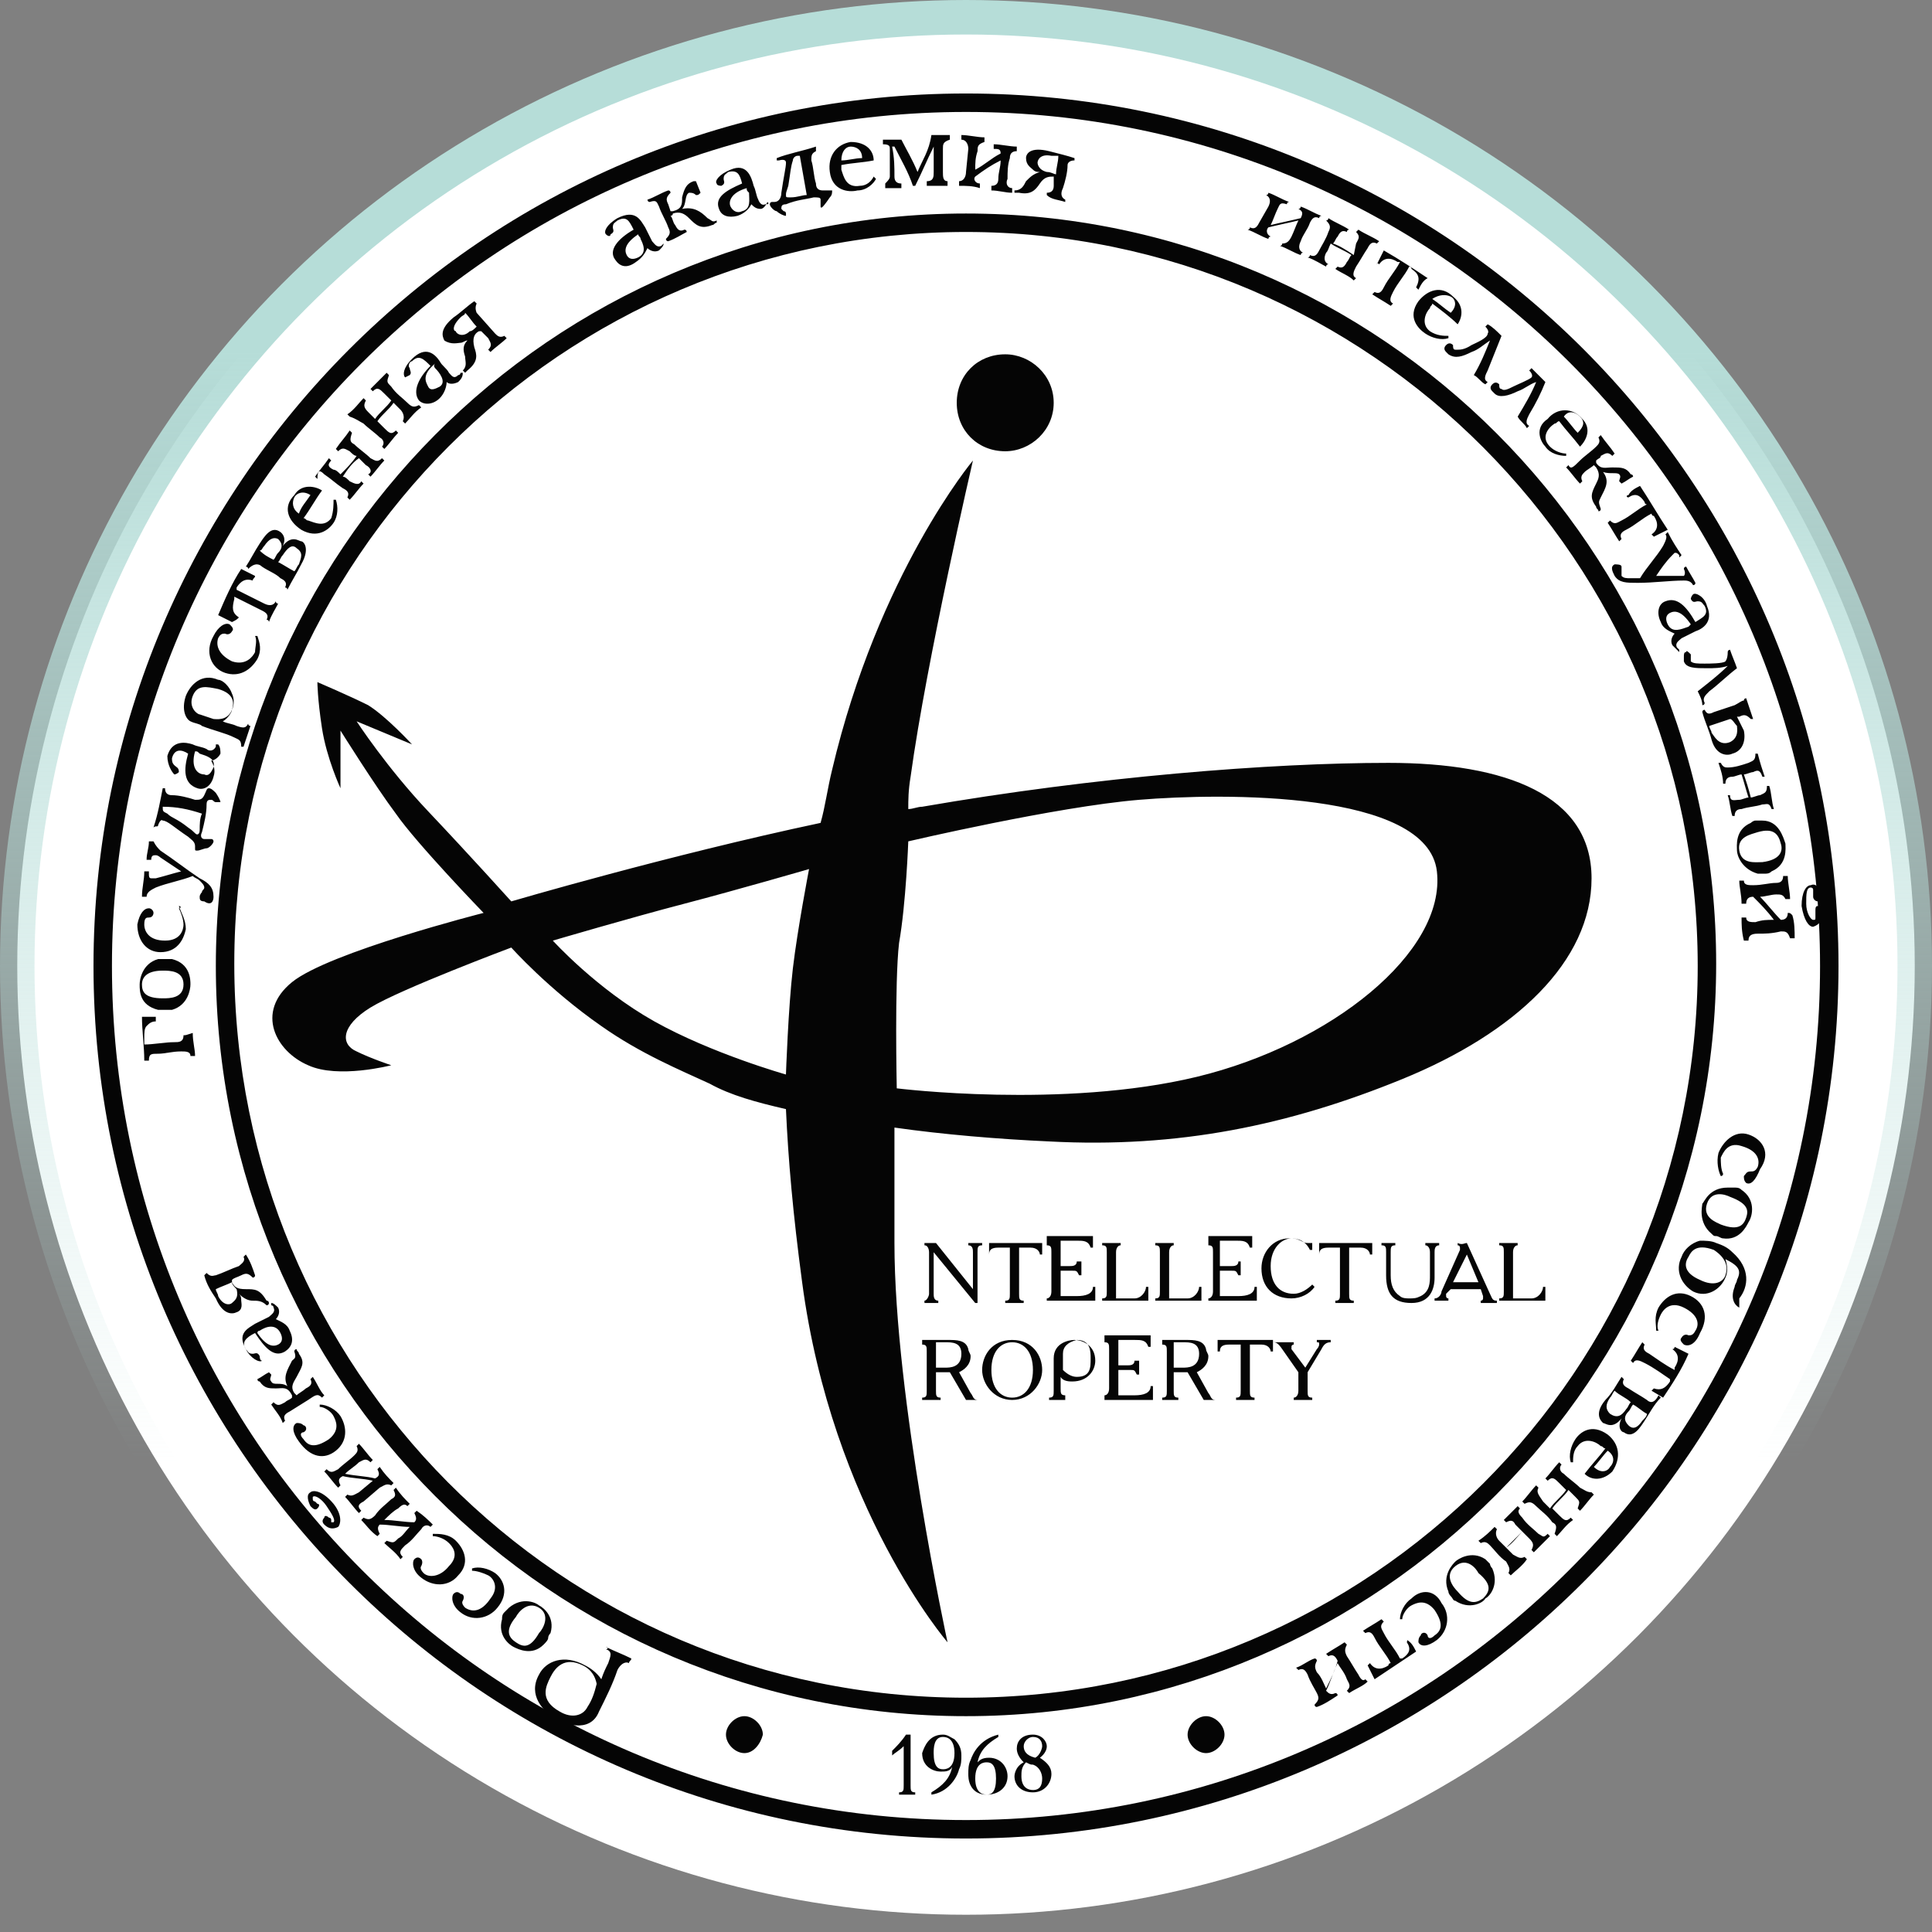 <svg width="56" height="56" viewBox="0 0 56 56" fill="none" xmlns="http://www.w3.org/2000/svg">
<rect x="0" y="0" width="56" height="56" fill="#808080" stroke="none"/>
<circle cx="28" cy="28" r="27.5" fill="white" stroke="url(#paint0_linear_524_83)"/>
<path d="M26.327 23.451C26.461 23.451 26.595 23.384 26.729 23.384C31.747 22.514 36.832 22.112 40.244 22.112C43.656 22.112 46.132 23.049 46.132 25.458C46.132 27.866 43.924 29.94 40.645 31.278C37.367 32.617 34.155 33.286 30.409 33.085C28.937 33.018 27.331 32.884 25.926 32.683C25.926 33.821 25.926 34.958 25.926 36.029C25.926 40.511 27.465 47.603 27.465 47.603C27.465 47.603 24.119 43.723 23.25 37.166C22.982 35.159 22.848 33.62 22.781 32.148C21.912 31.948 21.176 31.747 20.573 31.412C19.704 31.011 18.566 30.542 17.429 29.74C15.89 28.669 14.82 27.465 14.82 27.465C14.82 27.465 11.608 28.669 10.738 29.204C9.869 29.74 9.869 30.275 10.337 30.476C10.738 30.676 11.341 30.877 11.341 30.877C11.341 30.877 9.802 31.278 8.932 30.877C7.995 30.476 7.393 29.338 8.464 28.468C9.534 27.599 14.017 26.461 14.017 26.461C14.017 26.461 12.076 24.454 11.474 23.584C10.872 22.781 9.869 21.176 9.869 21.176V22.848C9.869 22.848 9.467 21.979 9.333 21.109C9.2 20.239 9.2 19.771 9.2 19.771C9.2 19.771 10.136 20.172 10.671 20.44C11.207 20.774 11.943 21.577 11.943 21.577L10.337 20.908C10.337 20.908 11.207 22.246 12.411 23.517C13.615 24.789 14.82 26.127 14.82 26.127C14.82 26.127 19.369 24.789 23.785 23.852C23.919 23.384 23.986 22.848 24.119 22.313C25.458 16.626 28.201 13.348 28.201 13.348C28.201 13.348 26.863 19.102 26.394 22.514C26.327 22.915 26.327 23.183 26.327 23.451ZM28 53.29C14.017 53.29 2.71 41.916 2.71 28C2.71 14.084 14.017 2.71 28 2.71C41.983 2.71 53.29 14.017 53.29 28C53.29 41.983 41.916 53.29 28 53.29ZM28 52.755C41.649 52.755 52.755 41.649 52.755 28C52.755 14.351 41.649 3.245 28 3.245C14.351 3.245 3.245 14.351 3.245 28C3.245 41.649 14.284 52.755 28 52.755ZM28 49.744C15.957 49.744 6.256 39.976 6.256 28C6.256 16.024 15.957 6.189 28 6.189C40.043 6.189 49.744 15.957 49.744 27.933C49.744 39.909 39.976 49.744 28 49.744ZM28 49.209C39.709 49.209 49.209 39.709 49.209 28C49.209 16.292 39.709 6.724 28 6.724C16.292 6.724 6.791 16.225 6.791 27.933C6.791 39.642 16.225 49.209 28 49.209ZM29.137 13.08C28.335 13.08 27.732 12.478 27.732 11.675C27.732 10.872 28.335 10.27 29.137 10.27C29.873 10.27 30.542 10.872 30.542 11.675C30.542 12.478 29.873 13.08 29.137 13.08ZM16.024 27.264C16.024 27.264 17.295 28.669 18.968 29.606C20.64 30.542 22.781 31.145 22.781 31.145C22.781 31.145 22.848 29.204 22.982 28.067C23.116 26.93 23.451 25.19 23.451 25.19C23.451 25.19 21.376 25.792 19.838 26.194C18.299 26.595 16.024 27.264 16.024 27.264ZM26.327 24.387C26.327 24.387 26.261 26.194 26.06 27.331C25.926 28.468 25.993 31.546 25.993 31.546C25.993 31.546 30.81 32.148 34.691 31.212C38.571 30.275 41.916 27.599 41.649 25.257C41.381 22.915 35.427 22.982 33.018 23.183C30.609 23.384 26.327 24.387 26.327 24.387ZM21.577 50.815C21.309 50.815 21.042 50.547 21.042 50.28C21.042 50.012 21.309 49.744 21.577 49.744C21.845 49.744 22.112 50.012 22.112 50.28C22.045 50.547 21.845 50.815 21.577 50.815ZM34.958 50.815C34.691 50.815 34.423 50.547 34.423 50.28C34.423 50.012 34.691 49.744 34.958 49.744C35.226 49.744 35.493 50.012 35.493 50.28C35.493 50.547 35.226 50.815 34.958 50.815Z" fill="#050505"/>
<path d="M26.796 37.768H27.197V37.701C27.063 37.701 27.063 37.568 27.063 37.501V36.296L28.267 37.768H28.334V36.296C28.334 36.163 28.334 36.096 28.468 36.096V36.029H28.067V36.096C28.201 36.096 28.201 36.229 28.201 36.296V37.367L27.13 36.029H26.796V36.096C26.929 36.096 26.929 36.296 26.929 36.296V37.501C26.929 37.568 26.862 37.701 26.796 37.701V37.768ZM28.602 36.363H28.669C28.669 36.229 28.736 36.163 28.936 36.163H29.271V37.501C29.271 37.635 29.271 37.701 29.137 37.701V37.768H29.672V37.701C29.539 37.701 29.539 37.635 29.539 37.501V36.163H29.873C30.074 36.163 30.141 36.296 30.141 36.363H30.208V36.029H29.672H29.204H28.669V36.363H28.602ZM30.341 36.029V36.096C30.475 36.096 30.475 36.163 30.475 36.296V37.434C30.475 37.568 30.408 37.635 30.341 37.635V37.701H31.747V37.3H31.68C31.68 37.501 31.479 37.568 31.211 37.568H30.743V36.832H31.078C31.211 36.832 31.211 36.832 31.278 36.965H31.345V36.564H31.211C31.211 36.698 31.078 36.698 31.011 36.698H30.743V35.962H31.211C31.412 35.962 31.546 35.962 31.613 36.163H31.68V35.828C31.479 35.828 31.613 35.828 31.345 35.828H30.341V36.029ZM32.483 36.029H31.947V36.096C32.081 36.096 32.081 36.163 32.081 36.296V37.434C32.081 37.568 32.081 37.635 31.947 37.635V37.701H33.285V37.3H33.218C33.218 37.434 33.085 37.635 32.884 37.635H32.349V36.296C32.349 36.163 32.416 36.096 32.483 36.096V36.029ZM34.021 36.029H33.486V36.096C33.62 36.096 33.62 36.163 33.62 36.296V37.434C33.62 37.568 33.62 37.635 33.486 37.635V37.701H34.824V37.3H34.757C34.757 37.434 34.623 37.635 34.423 37.635H33.888V36.296C33.888 36.163 33.954 36.096 34.021 36.096V36.029ZM35.025 36.029V36.096C35.159 36.096 35.159 36.163 35.159 36.296V37.434C35.159 37.568 35.092 37.635 35.025 37.635V37.701H36.43V37.3H36.363C36.363 37.501 36.162 37.568 35.895 37.568H35.359V36.832H35.694C35.828 36.832 35.828 36.832 35.895 36.965H35.962V36.564H35.895C35.895 36.698 35.761 36.698 35.694 36.698H35.359V35.962H35.828C36.029 35.962 36.162 35.962 36.229 36.163H36.296V35.828C36.095 35.828 36.229 35.828 35.962 35.828H35.025V36.029ZM38.036 36.43V36.029H37.969C37.969 36.029 37.969 36.029 37.902 36.029C37.835 36.029 37.835 36.029 37.701 35.962C37.567 35.895 37.5 35.895 37.367 35.895C36.898 35.895 36.564 36.296 36.564 36.765C36.564 37.3 36.898 37.635 37.434 37.635C37.701 37.635 37.969 37.501 38.103 37.3L38.036 37.233C37.902 37.367 37.701 37.501 37.5 37.501C37.099 37.501 36.831 37.233 36.831 36.698C36.831 36.163 37.166 35.895 37.434 35.895C37.634 35.895 37.835 35.962 37.969 36.229H38.036V36.43ZM38.169 36.363H38.236C38.236 36.229 38.303 36.163 38.504 36.163H38.839V37.501C38.839 37.635 38.839 37.701 38.705 37.701V37.768H39.24V37.701C39.106 37.701 39.106 37.635 39.106 37.501V36.163H39.441C39.641 36.163 39.708 36.296 39.708 36.363H39.775V36.029H39.24H38.772H38.236V36.363H38.169ZM39.976 36.029H40.444V36.096C40.31 36.096 40.31 36.163 40.31 36.296V36.965C40.31 37.233 40.377 37.434 40.578 37.568C40.645 37.635 40.779 37.635 40.846 37.635C40.98 37.635 41.046 37.635 41.18 37.568C41.448 37.434 41.448 37.166 41.448 36.965V36.296C41.448 36.163 41.381 36.096 41.314 36.096V36.029H41.715V36.096C41.582 36.096 41.582 36.229 41.582 36.296V37.032C41.582 37.367 41.448 37.768 40.913 37.768C40.377 37.768 40.177 37.501 40.177 36.965V36.296C40.177 36.163 40.177 36.096 40.043 36.096V36.029H39.976ZM42.518 36.029L43.187 37.501C43.254 37.635 43.254 37.701 43.388 37.701V37.768H42.92V37.701C42.987 37.701 42.987 37.635 42.987 37.635V37.568L42.92 37.367H42.05L41.916 37.501C41.916 37.568 41.916 37.568 41.916 37.568C41.916 37.568 41.916 37.635 41.983 37.635V37.701H41.582V37.635C41.715 37.635 41.782 37.501 41.782 37.434L42.318 36.229C42.318 36.163 42.318 36.163 42.318 36.163C42.318 36.163 42.318 36.096 42.251 36.096V36.029C42.385 36.096 42.452 36.029 42.518 36.029ZM42.853 37.166L42.518 36.363L42.117 37.166H42.853ZM43.99 36.029H43.455V36.096C43.589 36.096 43.589 36.163 43.589 36.296V37.434C43.589 37.568 43.589 37.635 43.455 37.635V37.701H44.793V37.3H44.726C44.726 37.434 44.592 37.635 44.392 37.635H43.856V36.296C43.856 36.163 43.923 36.096 43.99 36.096V36.029ZM26.796 38.839H27.465C27.732 38.839 28 38.839 28.067 39.106C28.067 39.173 28.134 39.24 28.134 39.307C28.134 39.575 27.933 39.709 27.799 39.775L28.134 40.378C28.201 40.444 28.201 40.578 28.334 40.578H28L27.532 39.775H27.13V40.311C27.13 40.444 27.13 40.511 27.264 40.511V40.578H26.729V40.511C26.862 40.511 26.862 40.444 26.862 40.311V39.173C26.862 39.039 26.862 38.973 26.729 38.973V38.839H26.796ZM27.13 39.642H27.398C27.532 39.642 27.866 39.642 27.866 39.24C27.866 38.906 27.598 38.906 27.398 38.906H27.13V39.642ZM29.338 38.839C29.94 38.839 30.208 39.307 30.208 39.709C30.208 40.11 29.873 40.578 29.338 40.578C28.803 40.578 28.468 40.11 28.468 39.709C28.468 39.307 28.736 38.839 29.338 38.839ZM29.338 38.906C29.003 38.906 28.736 39.173 28.736 39.709C28.736 40.244 29.003 40.511 29.338 40.511C29.672 40.511 29.94 40.244 29.94 39.709C29.94 39.173 29.672 38.906 29.338 38.906ZM30.408 40.578V40.511C30.542 40.511 30.542 40.444 30.542 40.311V39.374C30.542 38.906 31.011 38.839 31.144 38.839C31.345 38.839 31.747 38.973 31.747 39.441C31.747 39.709 31.546 40.043 31.078 40.043C31.011 40.043 30.81 40.043 30.743 39.909V40.244C30.743 40.378 30.743 40.444 30.877 40.444V40.578H30.408ZM30.81 39.24V39.709C30.944 39.842 31.078 39.909 31.211 39.909C31.613 39.909 31.613 39.642 31.613 39.374C31.613 39.173 31.613 38.839 31.211 38.839C30.944 38.906 30.81 39.039 30.81 39.24ZM32.014 38.839V38.906C32.148 38.906 32.148 38.973 32.148 39.106V40.244C32.148 40.378 32.081 40.444 32.014 40.444V40.578H33.419V40.177H33.352C33.352 40.378 33.152 40.444 32.884 40.444H32.416V39.709H32.75C32.884 39.709 32.884 39.709 32.951 39.842H33.018V39.441H32.884C32.884 39.575 32.75 39.575 32.683 39.575H32.416V38.839H32.884C33.085 38.839 33.218 38.839 33.285 39.039H33.352V38.705C33.152 38.705 33.285 38.705 33.018 38.705H32.014V38.839ZM33.687 38.839H34.356C34.623 38.839 34.891 38.839 34.958 39.106C34.958 39.173 35.025 39.24 35.025 39.307C35.025 39.575 34.824 39.709 34.69 39.775L35.025 40.378C35.092 40.444 35.092 40.578 35.226 40.578H34.891L34.423 39.775H34.021V40.311C34.021 40.444 34.021 40.511 34.155 40.511V40.578H33.687V40.511C33.821 40.511 33.821 40.444 33.821 40.311V39.173C33.821 39.039 33.821 38.973 33.687 38.973V38.839ZM34.021 39.642H34.289C34.423 39.642 34.757 39.642 34.757 39.24C34.757 38.906 34.49 38.906 34.289 38.906H34.021V39.642ZM35.293 39.173H35.359C35.359 39.039 35.426 38.973 35.627 38.973H35.962V40.311C35.962 40.444 35.962 40.511 35.828 40.511V40.578H36.363V40.511C36.229 40.511 36.229 40.444 36.229 40.311V38.973H36.564C36.764 38.973 36.831 39.106 36.831 39.173H36.898V38.839H36.363H35.828H35.293V39.173ZM36.898 38.839V38.906C36.965 38.906 37.032 38.906 37.166 39.106L37.634 39.775V40.311C37.634 40.444 37.567 40.511 37.5 40.511V40.578H38.036V40.511C37.902 40.511 37.902 40.444 37.902 40.311V39.775L38.303 39.106C38.37 38.973 38.437 38.906 38.571 38.906V38.839H38.169V38.906C38.236 38.906 38.236 38.906 38.236 38.973C38.236 38.973 38.236 39.039 38.169 39.106L37.835 39.642L37.434 39.106V39.039C37.434 38.973 37.5 38.973 37.5 38.973V38.906H36.898V38.839Z" fill="#050505"/>
<path d="M5.319 30.007C5.319 30.208 5.185 30.208 5.052 30.208C4.784 30.208 4.449 30.275 4.182 30.275C4.182 30.208 4.182 30.141 4.182 30.074C4.182 29.94 4.182 29.806 4.249 29.74C4.316 29.673 4.383 29.606 4.516 29.606C4.516 29.539 4.516 29.539 4.516 29.472C4.383 29.472 4.249 29.472 4.115 29.472C4.115 29.873 4.182 30.342 4.182 30.743C4.249 30.743 4.249 30.743 4.316 30.743C4.316 30.543 4.383 30.543 4.583 30.543C4.784 30.543 4.985 30.476 5.252 30.476C5.386 30.476 5.52 30.476 5.52 30.609C5.587 30.609 5.587 30.609 5.654 30.609C5.654 30.409 5.587 30.208 5.587 29.94C5.386 30.007 5.386 30.007 5.319 30.007ZM4.583 29.271C4.65 29.271 4.717 29.271 4.784 29.271C4.851 29.271 4.918 29.271 4.985 29.271C5.453 29.137 5.52 28.669 5.52 28.535C5.52 28.401 5.52 27.933 4.985 27.799C4.918 27.799 4.851 27.799 4.784 27.799C4.717 27.799 4.65 27.799 4.583 27.799C4.115 27.933 4.048 28.401 4.048 28.535C4.048 28.736 4.048 29.137 4.583 29.271ZM4.717 28.134C4.918 28.134 5.319 28.134 5.319 28.535C5.319 28.937 4.918 28.937 4.717 28.937C4.182 28.937 4.115 28.736 4.115 28.535C4.115 28.335 4.249 28.134 4.717 28.134ZM5.185 26.327C5.252 26.461 5.319 26.662 5.319 26.796C5.319 26.93 5.252 27.264 4.784 27.264C4.316 27.264 4.182 26.997 4.182 26.796C4.182 26.595 4.249 26.595 4.316 26.595C4.449 26.595 4.449 26.461 4.449 26.461C4.449 26.394 4.383 26.327 4.316 26.327C4.182 26.327 4.048 26.461 3.981 26.796C3.981 27.264 4.249 27.599 4.65 27.599C5.118 27.599 5.319 27.264 5.386 26.93C5.386 26.662 5.252 26.461 5.185 26.261C5.252 26.261 5.252 26.327 5.185 26.327ZM6.189 25.993C6.189 25.725 6.055 25.591 5.788 25.458C5.386 25.19 5.052 24.922 4.65 24.655C4.583 24.588 4.516 24.521 4.449 24.387C4.383 24.387 4.383 24.387 4.316 24.387C4.316 24.588 4.249 24.722 4.249 24.922C4.316 24.922 4.316 24.922 4.383 24.922C4.383 24.789 4.449 24.789 4.516 24.789C4.583 24.789 4.65 24.855 4.65 24.855C4.851 24.989 5.052 25.123 5.252 25.257C4.985 25.324 4.784 25.391 4.516 25.458C4.516 25.458 4.449 25.458 4.383 25.458C4.316 25.458 4.316 25.391 4.316 25.324C4.316 25.324 4.316 25.324 4.316 25.257C4.249 25.257 4.249 25.257 4.182 25.257C4.182 25.525 4.115 25.725 4.115 25.993H4.249C4.249 25.859 4.383 25.792 4.516 25.725C4.851 25.591 5.252 25.525 5.587 25.391C5.654 25.458 5.721 25.458 5.788 25.525C5.854 25.591 5.921 25.658 5.921 25.725C5.921 25.792 5.854 25.792 5.854 25.859C5.854 25.859 5.788 25.926 5.788 25.993C5.788 26.06 5.788 26.127 5.921 26.127C6.122 26.261 6.189 26.127 6.189 25.993ZM4.583 23.919C4.583 23.919 4.65 23.718 4.717 23.785C4.851 23.785 5.052 23.986 5.453 24.253C5.52 24.32 5.654 24.387 5.654 24.521C5.654 24.521 5.654 24.521 5.654 24.588C5.654 24.655 5.654 24.655 5.721 24.655C5.788 24.655 5.921 24.588 5.988 24.588C6.055 24.588 6.189 24.454 6.189 24.387C6.189 24.387 6.189 24.32 6.122 24.32C6.122 24.32 6.055 24.32 5.988 24.32H5.921C5.854 24.32 5.788 24.253 5.854 24.12C5.921 23.852 5.988 23.584 5.988 23.317C5.988 23.183 6.055 23.183 6.122 23.183C6.189 23.183 6.189 23.25 6.256 23.25C6.256 23.25 6.256 23.25 6.323 23.25H6.39C6.39 23.25 6.39 23.183 6.256 22.982C6.189 22.915 6.122 22.848 6.055 22.848C5.988 22.848 5.988 22.915 5.921 23.049C5.854 23.183 5.788 23.183 5.654 23.183C5.453 23.116 5.185 23.049 4.985 23.049C4.851 23.049 4.784 22.982 4.784 22.848H4.717C4.65 23.183 4.583 23.584 4.449 23.986C4.516 23.919 4.583 23.986 4.583 23.919ZM4.717 23.384C4.717 23.384 4.717 23.317 4.717 23.384C5.118 23.384 5.453 23.451 5.854 23.584C5.788 23.718 5.788 23.919 5.788 24.053C5.788 24.186 5.721 24.186 5.721 24.186C5.654 24.186 5.654 24.12 5.453 23.986C5.118 23.718 4.985 23.718 4.851 23.584C4.717 23.517 4.717 23.517 4.717 23.384ZM5.052 22.447C5.118 22.447 5.185 22.38 5.185 22.38C5.185 22.246 5.118 22.246 5.052 22.179C4.985 22.112 4.985 22.046 4.985 21.979C5.052 21.711 5.252 21.711 5.453 21.845C5.319 22.313 5.319 22.715 5.721 22.848C5.921 22.915 6.122 22.781 6.189 22.514C6.256 22.313 6.189 22.179 6.122 22.046C6.189 22.046 6.323 21.979 6.39 21.845C6.39 21.778 6.39 21.644 6.323 21.577C6.323 21.577 6.323 21.577 6.256 21.577V21.644C6.189 21.778 6.055 21.778 5.988 21.711C5.854 21.644 5.721 21.644 5.587 21.577C5.386 21.51 4.985 21.443 4.851 21.912C4.851 22.179 4.985 22.38 5.052 22.447ZM5.654 21.778C5.721 21.778 5.721 21.778 5.788 21.845C5.988 21.912 6.256 21.979 6.189 22.246C6.122 22.38 6.055 22.514 5.921 22.447C5.721 22.447 5.52 22.246 5.654 21.778ZM5.854 21.042C6.189 21.176 6.523 21.243 6.791 21.376C6.925 21.443 6.992 21.443 6.992 21.644H7.059C7.126 21.443 7.193 21.243 7.259 21.042C7.259 21.042 7.193 21.042 7.193 20.975C7.126 21.109 7.059 21.109 6.858 21.042C6.724 20.975 6.59 20.975 6.457 20.908C6.59 20.841 6.724 20.64 6.724 20.574C6.791 20.44 6.791 20.239 6.724 20.105C6.657 19.904 6.457 19.704 6.323 19.704C5.854 19.503 5.52 19.838 5.386 20.172C5.252 20.574 5.386 20.841 5.52 20.908C5.654 20.975 5.788 20.975 5.854 21.042ZM5.587 20.172C5.721 19.838 5.988 19.904 6.323 19.971C6.791 20.105 6.791 20.373 6.724 20.574C6.59 20.908 6.256 20.841 6.189 20.841L5.788 20.707C5.721 20.707 5.453 20.507 5.587 20.172ZM6.523 19.503C6.925 19.637 7.259 19.436 7.46 19.102C7.594 18.834 7.527 18.633 7.46 18.433H7.393C7.46 18.566 7.393 18.767 7.393 18.901C7.326 19.035 7.126 19.302 6.724 19.169C6.323 18.968 6.256 18.7 6.323 18.5C6.39 18.366 6.457 18.366 6.523 18.366C6.657 18.433 6.724 18.299 6.724 18.299C6.791 18.232 6.724 18.165 6.657 18.098C6.523 18.031 6.323 18.165 6.189 18.433C5.921 18.901 6.122 19.369 6.523 19.503ZM6.925 17.897C6.724 17.764 6.724 17.63 6.791 17.362V17.295C7.059 17.429 7.326 17.563 7.594 17.697C7.728 17.764 7.795 17.83 7.728 17.964C7.728 17.964 7.795 17.964 7.795 18.031C7.862 17.83 7.995 17.63 8.062 17.496C8.062 17.496 7.995 17.496 7.995 17.429C7.929 17.563 7.795 17.563 7.661 17.496C7.393 17.362 7.126 17.228 6.858 17.095V17.028C6.992 16.827 7.126 16.76 7.326 16.827C7.326 16.76 7.393 16.76 7.393 16.693L6.992 16.492C6.724 16.894 6.523 17.362 6.323 17.83C6.457 17.897 6.59 17.964 6.724 18.031C6.858 17.964 6.858 17.964 6.925 17.897ZM7.594 16.425C7.795 16.559 7.995 16.626 8.129 16.76C8.263 16.827 8.33 16.894 8.263 17.028C8.263 17.028 8.33 17.028 8.33 17.095C8.464 16.827 8.598 16.626 8.731 16.358C8.999 15.89 8.798 15.69 8.731 15.69C8.664 15.69 8.464 15.489 8.196 15.823C8.33 15.556 8.129 15.422 8.129 15.422C7.862 15.221 7.661 15.556 7.527 15.756C7.393 15.957 7.259 16.225 7.126 16.425C7.126 16.425 7.193 16.425 7.193 16.492C7.393 16.292 7.527 16.358 7.594 16.425ZM8.598 15.89C8.798 16.024 8.731 16.158 8.664 16.358C8.598 16.425 8.598 16.492 8.531 16.559C8.397 16.492 8.196 16.358 8.062 16.292C8.129 16.225 8.129 16.158 8.196 16.091C8.33 15.89 8.464 15.756 8.598 15.89ZM7.661 15.823C7.795 15.623 7.929 15.556 8.062 15.623C8.196 15.756 8.196 15.89 8.062 16.024C7.995 16.091 7.995 16.158 7.929 16.225C7.795 16.158 7.661 16.091 7.527 15.957C7.594 15.957 7.594 15.89 7.661 15.823ZM8.731 15.355C9.2 15.623 9.534 15.355 9.668 15.154C9.802 14.954 9.802 14.686 9.735 14.485H9.668C9.668 14.619 9.668 14.82 9.601 15.02C9.4 15.288 9.133 15.154 8.932 15.087C8.865 15.087 8.865 15.02 8.798 15.02C8.999 14.753 9.133 14.485 9.334 14.217C9.133 14.084 8.731 14.017 8.531 14.351C8.196 14.686 8.33 15.087 8.731 15.355ZM8.531 14.418C8.598 14.284 8.798 14.217 8.999 14.351C8.865 14.552 8.731 14.686 8.664 14.887C8.464 14.753 8.464 14.552 8.531 14.418ZM9.4 13.749C9.601 13.883 9.735 14.017 9.936 14.151C10.069 14.217 10.136 14.284 10.069 14.418L10.136 14.485C10.27 14.351 10.404 14.151 10.538 14.017L10.471 13.95C10.404 14.084 10.27 14.017 10.136 13.95C10.069 13.883 10.003 13.816 9.936 13.816C10.069 13.615 10.203 13.415 10.404 13.281C10.471 13.348 10.538 13.415 10.605 13.482C10.739 13.549 10.806 13.682 10.672 13.749L10.739 13.816C10.872 13.682 11.006 13.482 11.14 13.348L11.073 13.281C10.939 13.415 10.872 13.348 10.739 13.281C10.605 13.147 10.404 13.013 10.27 12.879C10.136 12.812 10.136 12.746 10.203 12.545L10.136 12.478C10.003 12.679 9.869 12.812 9.735 13.013L9.802 13.08C9.936 12.946 10.003 13.013 10.136 13.08C10.203 13.147 10.27 13.214 10.337 13.214C10.203 13.415 10.069 13.549 9.869 13.749C9.802 13.682 9.735 13.615 9.668 13.615C9.534 13.549 9.467 13.482 9.601 13.348L9.534 13.281C9.4 13.482 9.267 13.615 9.133 13.816L9.2 13.883C9.2 13.615 9.267 13.615 9.4 13.749ZM10.538 12.277C10.672 12.411 10.872 12.545 11.006 12.679C11.14 12.746 11.14 12.879 11.073 12.946L11.14 13.013C11.274 12.879 11.408 12.679 11.541 12.545L11.475 12.478C11.341 12.612 11.274 12.545 11.14 12.411C11.073 12.344 11.006 12.277 10.939 12.21C11.073 12.01 11.274 11.876 11.408 11.675L11.608 11.876C11.675 11.943 11.742 12.076 11.675 12.21L11.742 12.277C11.876 12.143 12.01 11.943 12.21 11.809L12.144 11.742C12.01 11.809 11.943 11.809 11.809 11.675C11.675 11.541 11.475 11.408 11.341 11.207C11.207 11.073 11.207 11.073 11.274 10.872L11.207 10.805C11.073 10.939 10.872 11.14 10.739 11.274L10.806 11.341C10.939 11.207 11.006 11.274 11.14 11.408C11.207 11.474 11.274 11.541 11.341 11.608C11.207 11.809 11.006 11.943 10.872 12.143L10.672 11.943C10.538 11.809 10.538 11.742 10.605 11.608L10.538 11.541C10.404 11.675 10.27 11.876 10.069 12.01L10.136 12.076C10.337 12.143 10.404 12.21 10.538 12.277ZM11.876 10.872C11.943 10.805 11.876 10.738 11.876 10.671C11.809 10.605 11.876 10.471 11.943 10.471C12.144 10.27 12.277 10.404 12.478 10.605C12.144 10.939 11.943 11.341 12.144 11.608C12.277 11.742 12.545 11.742 12.746 11.541C12.88 11.408 12.946 11.207 12.946 11.073C13.013 11.14 13.147 11.14 13.281 11.073C13.348 11.006 13.415 10.939 13.415 10.805C13.415 10.805 13.415 10.805 13.348 10.805C13.348 10.805 13.348 10.872 13.281 10.872C13.147 11.006 13.08 10.872 13.013 10.805C12.946 10.671 12.813 10.605 12.746 10.471C12.612 10.27 12.344 10.002 11.943 10.404C11.675 10.671 11.675 10.872 11.742 10.939L11.876 10.872ZM12.612 10.671C12.746 10.805 12.946 11.073 12.746 11.207C12.612 11.274 12.478 11.341 12.411 11.207C12.344 11.073 12.21 10.872 12.612 10.538C12.545 10.605 12.612 10.671 12.612 10.671ZM13.348 9.936C13.415 9.936 13.482 9.869 13.549 9.869C13.415 10.002 13.415 10.136 13.482 10.337C13.482 10.471 13.549 10.605 13.415 10.738L13.482 10.805L13.549 10.738C13.883 10.471 13.816 10.27 13.749 10.069C13.682 9.802 13.749 9.668 13.883 9.601C13.883 9.601 13.883 9.601 13.95 9.601C14.017 9.668 14.084 9.735 14.151 9.802C14.218 9.936 14.284 10.002 14.151 10.136L14.218 10.203C14.351 10.069 14.552 9.936 14.686 9.802L14.619 9.735C14.485 9.802 14.418 9.735 14.351 9.668L13.816 9.066C13.816 9.066 13.749 8.932 13.816 8.798L13.749 8.731C13.549 8.865 13.348 9.066 13.147 9.2C12.746 9.534 12.813 9.735 12.88 9.869C13.08 10.002 13.281 9.936 13.348 9.936ZM13.348 9.2C13.415 9.133 13.482 9.133 13.482 9.066C13.616 9.2 13.682 9.333 13.816 9.467C13.749 9.534 13.682 9.601 13.616 9.601C13.415 9.802 13.214 9.668 13.214 9.601C13.147 9.601 13.08 9.467 13.348 9.2ZM37.166 7.059C37.166 7.059 37.166 7.126 37.099 7.126C37.3 7.192 37.501 7.326 37.702 7.393C37.702 7.393 37.702 7.326 37.768 7.326C37.635 7.259 37.635 7.126 37.702 6.992C37.768 6.791 37.902 6.657 37.969 6.456C38.036 6.323 38.103 6.256 38.237 6.323C38.237 6.323 38.237 6.256 38.304 6.256C38.103 6.189 37.902 6.055 37.702 5.988C37.702 5.988 37.702 6.055 37.635 6.055C37.768 6.122 37.768 6.189 37.702 6.323C37.434 6.39 37.099 6.456 36.832 6.523C36.899 6.39 36.965 6.189 37.032 6.055C37.099 5.921 37.099 5.854 37.3 5.921C37.3 5.921 37.3 5.854 37.367 5.854C37.166 5.787 36.965 5.654 36.765 5.587C36.765 5.587 36.765 5.654 36.698 5.654C36.832 5.721 36.832 5.854 36.765 5.988L36.497 6.456C36.43 6.59 36.363 6.657 36.23 6.59C36.23 6.59 36.23 6.657 36.163 6.657C36.363 6.724 36.564 6.858 36.765 6.925C36.765 6.925 36.765 6.858 36.832 6.858C36.698 6.791 36.698 6.657 36.765 6.59C37.032 6.523 37.367 6.456 37.635 6.39C37.568 6.523 37.501 6.724 37.434 6.858C37.367 6.992 37.3 7.059 37.166 7.059ZM38.504 6.724C38.438 6.925 38.304 7.126 38.237 7.259C38.17 7.393 38.103 7.46 37.969 7.393C37.969 7.393 37.969 7.46 37.902 7.46C38.103 7.527 38.304 7.661 38.438 7.728C38.438 7.728 38.438 7.661 38.504 7.661C38.371 7.594 38.371 7.46 38.438 7.326C38.504 7.259 38.504 7.192 38.571 7.059C38.772 7.192 38.973 7.259 39.173 7.393C39.106 7.46 39.106 7.527 39.04 7.594C38.973 7.728 38.906 7.795 38.772 7.728L38.705 7.795C38.906 7.928 39.106 7.995 39.24 8.129L39.307 8.062C39.173 7.995 39.24 7.861 39.307 7.728C39.441 7.527 39.508 7.393 39.642 7.192C39.709 7.059 39.776 6.992 39.909 7.059L39.976 6.992C39.776 6.858 39.575 6.791 39.374 6.657L39.307 6.724C39.441 6.858 39.374 6.925 39.307 7.059L39.24 7.393C39.04 7.259 38.839 7.126 38.638 7.059C38.705 6.992 38.705 6.925 38.772 6.858C38.839 6.724 38.906 6.657 39.04 6.724C39.04 6.724 39.04 6.657 39.106 6.657C38.906 6.523 38.705 6.456 38.504 6.323C38.504 6.323 38.504 6.39 38.438 6.39C38.571 6.523 38.571 6.59 38.504 6.724ZM39.976 7.661C40.11 7.46 40.311 7.46 40.511 7.594H40.578C40.445 7.861 40.244 8.062 40.11 8.33C40.043 8.464 39.976 8.531 39.843 8.464L39.776 8.531C39.976 8.664 40.11 8.731 40.311 8.865L40.378 8.798C40.244 8.731 40.311 8.597 40.378 8.464C40.511 8.196 40.712 7.995 40.846 7.728C40.846 7.728 40.913 7.728 40.913 7.795C41.114 7.928 41.181 8.062 41.047 8.33L41.114 8.397C41.181 8.263 41.248 8.129 41.381 8.062C40.98 7.795 40.578 7.527 40.11 7.259C40.043 7.393 39.976 7.527 39.909 7.661C39.909 7.594 39.976 7.661 39.976 7.661ZM41.114 8.731C40.779 9.2 41.114 9.534 41.314 9.668C41.515 9.802 41.783 9.869 41.983 9.802V9.735C41.85 9.735 41.649 9.735 41.448 9.601C41.181 9.4 41.314 9.066 41.448 8.932C41.448 8.865 41.515 8.865 41.515 8.798C41.783 8.999 42.05 9.2 42.251 9.4C42.385 9.2 42.452 8.865 42.117 8.597C41.783 8.263 41.381 8.397 41.114 8.731ZM42.05 8.597C42.184 8.664 42.251 8.865 42.05 9.066C41.85 8.932 41.716 8.798 41.515 8.664C41.716 8.531 41.917 8.531 42.05 8.597ZM42.653 10.002C42.452 10.136 42.318 10.136 42.251 10.136H42.184C42.117 10.136 42.117 10.069 42.117 10.002C42.05 9.936 41.983 9.936 41.917 10.002C41.85 10.069 41.85 10.136 41.917 10.203L41.983 10.27C42.184 10.404 42.385 10.337 42.653 10.203C42.853 10.136 42.987 10.002 43.188 9.869C43.054 10.203 42.92 10.538 42.719 10.872C42.853 10.939 42.92 11.073 43.054 11.14L43.121 11.073C42.987 11.006 43.054 10.872 43.121 10.738C43.255 10.404 43.389 10.069 43.522 9.735C43.389 9.601 43.255 9.467 43.121 9.4L43.054 9.467C43.188 9.601 43.121 9.668 43.121 9.668C43.121 9.802 42.786 9.936 42.653 10.002ZM43.522 11.274C43.455 11.274 43.455 11.207 43.455 11.14C43.389 11.073 43.322 11.073 43.255 11.14C43.188 11.207 43.188 11.274 43.255 11.341L43.322 11.408C43.455 11.541 43.723 11.474 43.991 11.341C44.191 11.274 44.325 11.14 44.526 11.073C44.392 11.408 44.191 11.742 43.991 12.076C44.057 12.21 44.191 12.277 44.258 12.411L44.325 12.344C44.191 12.277 44.258 12.143 44.325 12.01C44.526 11.675 44.66 11.408 44.794 11.073C44.66 10.939 44.526 10.805 44.392 10.671L44.325 10.738C44.459 10.872 44.392 10.939 44.392 10.939C44.325 11.006 43.991 11.14 43.857 11.207C43.723 11.274 43.589 11.341 43.522 11.274ZM44.794 12.946C44.927 13.147 45.195 13.214 45.396 13.214V13.147C45.262 13.147 45.061 13.08 44.927 12.946C44.66 12.679 44.86 12.411 45.061 12.277C45.128 12.277 45.128 12.21 45.195 12.21C45.396 12.478 45.596 12.679 45.797 12.946C45.998 12.746 46.132 12.411 45.864 12.143C45.596 11.809 45.128 11.809 44.86 12.143C44.459 12.411 44.66 12.812 44.794 12.946ZM45.797 12.076C45.931 12.21 45.931 12.344 45.73 12.545C45.596 12.411 45.463 12.21 45.329 12.076C45.463 11.876 45.663 11.943 45.797 12.076ZM45.463 13.482L45.396 13.549C45.529 13.682 45.663 13.883 45.797 14.017L45.864 13.95C45.797 13.816 45.864 13.749 45.931 13.682C45.998 13.615 46.132 13.549 46.199 13.482L46.265 13.549C46.399 13.749 46.332 13.883 46.265 14.017C46.132 14.284 46.065 14.418 46.265 14.686C46.265 14.753 46.332 14.753 46.332 14.82C46.332 14.82 46.399 14.82 46.399 14.753C46.332 14.552 46.332 14.552 46.399 14.418C46.533 14.151 46.667 13.95 46.466 13.682C46.667 13.749 46.868 13.682 46.934 13.749C47.001 13.816 46.934 13.883 46.934 13.95L47.001 14.017C47.135 13.95 47.202 13.883 47.336 13.816C47.336 13.816 47.336 13.749 47.269 13.749C47.135 13.549 47.001 13.549 46.734 13.549C46.533 13.549 46.399 13.615 46.265 13.415V13.348C46.332 13.281 46.399 13.281 46.399 13.214C46.533 13.147 46.6 13.08 46.734 13.214L46.801 13.147C46.667 12.946 46.533 12.812 46.399 12.612L46.332 12.679C46.399 12.812 46.332 12.879 46.265 12.946C46.132 13.08 45.931 13.214 45.797 13.348C45.596 13.549 45.529 13.615 45.463 13.482ZM47.202 14.418C47.403 14.284 47.537 14.351 47.67 14.552C47.67 14.552 47.67 14.619 47.737 14.619C47.47 14.753 47.269 14.954 47.001 15.087C46.868 15.154 46.801 15.221 46.667 15.087L46.6 15.154C46.734 15.355 46.801 15.489 46.934 15.69L47.001 15.623C46.934 15.489 47.001 15.422 47.135 15.355C47.403 15.221 47.603 15.02 47.871 14.887C47.871 14.887 47.871 14.954 47.938 14.954C48.072 15.154 48.072 15.355 47.871 15.489L47.938 15.556C48.072 15.489 48.206 15.422 48.34 15.355C48.072 14.954 47.804 14.485 47.537 14.084C47.403 14.151 47.269 14.217 47.202 14.351C47.135 14.351 47.135 14.418 47.202 14.418ZM48.206 15.823C48.005 16.158 47.737 16.425 47.537 16.76C47.47 16.76 47.336 16.76 47.269 16.76C47.135 16.76 47.068 16.76 47.001 16.693C47.001 16.626 47.001 16.626 47.001 16.559C47.001 16.559 47.001 16.492 47.001 16.425C47.001 16.358 46.868 16.358 46.801 16.358C46.667 16.425 46.734 16.559 46.801 16.693C46.934 16.894 47.135 16.894 47.47 16.894C47.938 16.894 48.406 16.827 48.808 16.827C48.875 16.827 49.009 16.827 49.075 16.961C49.075 16.961 49.142 16.961 49.142 16.894C49.075 16.76 48.942 16.559 48.875 16.425C48.875 16.425 48.808 16.425 48.808 16.492C48.875 16.626 48.808 16.693 48.808 16.693C48.741 16.693 48.674 16.693 48.674 16.693C48.473 16.693 48.206 16.693 48.005 16.693C48.139 16.492 48.273 16.292 48.473 16.091L48.54 16.024C48.607 16.024 48.607 16.024 48.674 16.091C48.674 16.091 48.674 16.091 48.674 16.158L48.741 16.091C48.607 15.89 48.473 15.69 48.34 15.422L48.273 15.489C48.34 15.556 48.273 15.69 48.206 15.823ZM49.075 17.228C49.009 17.295 49.009 17.362 49.009 17.362C49.075 17.496 49.142 17.429 49.209 17.429C49.343 17.429 49.343 17.496 49.41 17.563C49.544 17.83 49.343 17.897 49.142 18.031C48.875 17.563 48.607 17.295 48.273 17.429C48.072 17.496 48.005 17.764 48.139 18.031C48.206 18.232 48.406 18.299 48.54 18.366C48.473 18.433 48.406 18.566 48.473 18.7C48.54 18.767 48.607 18.834 48.674 18.901C48.674 18.901 48.674 18.901 48.674 18.834L48.607 18.767C48.54 18.633 48.674 18.566 48.741 18.5C48.875 18.433 49.009 18.366 49.142 18.299C49.343 18.232 49.678 18.031 49.477 17.563C49.41 17.295 49.142 17.161 49.075 17.228ZM48.942 18.165C48.741 18.232 48.473 18.366 48.34 18.098C48.273 17.964 48.273 17.83 48.406 17.764C48.54 17.697 48.741 17.697 49.009 18.098C49.009 18.098 49.009 18.098 48.942 18.165ZM50.012 19.169C49.945 19.235 49.544 19.235 49.41 19.235C49.209 19.235 49.075 19.235 49.009 19.169C49.009 19.169 49.009 19.169 49.009 19.102C49.009 19.035 49.009 19.035 49.009 18.968C48.942 18.901 48.875 18.834 48.875 18.901C48.808 18.901 48.808 18.968 48.808 19.035C48.808 19.102 48.808 19.102 48.808 19.169C48.875 19.369 49.142 19.369 49.477 19.369C49.678 19.369 49.878 19.369 50.079 19.302C49.811 19.57 49.544 19.771 49.209 20.038C49.276 20.172 49.343 20.306 49.343 20.44C49.343 20.44 49.41 20.44 49.41 20.373C49.343 20.239 49.41 20.172 49.544 20.038C49.811 19.838 50.079 19.57 50.347 19.369C50.28 19.169 50.213 19.035 50.146 18.834C50.146 18.834 50.079 18.834 50.079 18.901C50.079 19.102 50.012 19.169 50.012 19.169ZM50.28 20.44C50.079 20.507 49.878 20.574 49.678 20.64C49.544 20.707 49.477 20.707 49.41 20.574C49.41 20.574 49.343 20.574 49.343 20.64C49.41 20.908 49.544 21.176 49.611 21.443C49.745 21.912 50.079 21.912 50.213 21.845C50.48 21.778 50.614 21.51 50.547 21.176C50.48 21.042 50.414 20.908 50.347 20.774H50.414C50.547 20.707 50.614 20.707 50.748 20.841H50.815C50.748 20.64 50.681 20.44 50.614 20.239C50.614 20.239 50.547 20.239 50.547 20.306C50.48 20.306 50.414 20.373 50.28 20.44ZM50.347 21.042C50.347 21.109 50.414 21.376 50.146 21.51C49.811 21.644 49.678 21.309 49.611 21.243C49.611 21.176 49.544 21.109 49.544 21.042C49.745 20.975 49.945 20.908 50.146 20.841C50.213 20.841 50.28 20.975 50.347 21.042ZM49.878 22.112H49.811C49.878 22.313 49.945 22.514 49.945 22.715H50.012C50.012 22.581 50.079 22.514 50.213 22.514C50.28 22.514 50.414 22.447 50.48 22.447C50.547 22.648 50.614 22.915 50.681 23.116C50.614 23.116 50.48 23.183 50.414 23.183C50.28 23.183 50.146 23.25 50.146 23.049H50.079C50.146 23.25 50.146 23.451 50.213 23.651C50.28 23.651 50.28 23.651 50.28 23.651C50.28 23.517 50.347 23.451 50.48 23.451C50.681 23.384 50.882 23.384 51.083 23.317C51.216 23.317 51.283 23.25 51.35 23.451H51.417C51.35 23.25 51.35 22.982 51.283 22.781H51.216C51.216 22.982 51.15 22.982 51.016 23.049C50.949 23.049 50.815 23.116 50.748 23.116C50.681 22.848 50.614 22.648 50.547 22.447C50.614 22.447 50.748 22.38 50.815 22.38C50.949 22.313 51.016 22.313 51.083 22.514H51.15C51.083 22.313 51.016 22.112 50.949 21.845H50.882C50.882 22.046 50.815 22.046 50.681 22.112C50.48 22.179 50.28 22.246 50.079 22.246C50.012 22.246 49.945 22.246 49.878 22.112ZM51.083 23.785C51.016 23.785 50.949 23.785 50.882 23.785C50.815 23.785 50.748 23.852 50.748 23.852C50.28 24.053 50.347 24.521 50.347 24.655C50.347 24.789 50.48 25.19 50.949 25.324C51.016 25.324 51.083 25.324 51.15 25.324C51.216 25.324 51.283 25.324 51.35 25.257C51.819 25.056 51.752 24.588 51.752 24.454C51.685 24.253 51.551 23.785 51.083 23.785ZM51.618 24.454C51.685 24.655 51.618 24.922 51.083 24.989C50.882 24.989 50.48 25.056 50.414 24.655C50.347 24.253 50.748 24.186 50.949 24.12C51.417 23.986 51.551 24.186 51.618 24.454ZM52.822 26.461C52.822 26.394 52.755 26.261 52.688 26.261C52.621 26.261 52.621 26.327 52.621 26.394C52.621 26.461 52.621 26.461 52.621 26.528V26.595C52.621 26.662 52.621 26.662 52.555 26.662C52.488 26.662 52.354 26.461 52.354 26.194C52.354 25.926 52.354 25.725 52.488 25.725C52.488 25.725 52.555 25.725 52.555 25.792V25.859C52.555 25.859 52.555 25.926 52.555 25.993C52.555 26.06 52.621 26.127 52.688 26.127C52.755 26.127 52.822 26.06 52.755 25.926C52.755 25.725 52.621 25.591 52.488 25.658C52.354 25.658 52.22 25.859 52.22 26.261C52.287 26.662 52.421 26.863 52.555 26.863C52.755 26.796 52.822 26.662 52.822 26.461ZM51.819 26.461C51.819 26.595 51.752 26.662 51.618 26.662C51.417 26.461 51.216 26.194 51.016 25.993C51.15 25.993 51.35 25.926 51.484 25.926C51.618 25.926 51.685 25.926 51.752 26.06C51.819 26.06 51.819 26.06 51.886 26.06C51.886 25.859 51.819 25.591 51.819 25.391C51.752 25.391 51.752 25.391 51.685 25.391C51.685 25.525 51.618 25.591 51.484 25.591C51.283 25.591 51.083 25.658 50.815 25.658C50.681 25.658 50.547 25.658 50.547 25.525C50.48 25.525 50.48 25.525 50.414 25.525C50.414 25.725 50.48 25.926 50.48 26.194C50.547 26.194 50.547 26.194 50.614 26.194C50.614 26.06 50.681 25.993 50.815 25.993C51.016 26.194 51.216 26.394 51.417 26.662C51.216 26.662 51.083 26.662 50.882 26.729C50.748 26.729 50.614 26.729 50.614 26.595C50.547 26.595 50.547 26.595 50.48 26.595C50.48 26.796 50.48 26.997 50.547 27.264C50.614 27.264 50.614 27.264 50.681 27.264C50.681 27.13 50.748 27.063 50.949 27.063C51.15 27.063 51.35 27.063 51.618 26.997C51.752 26.997 51.819 26.997 51.886 27.197C51.952 27.197 51.952 27.197 52.019 27.197C52.019 26.997 52.019 26.729 51.952 26.528C51.886 26.461 51.886 26.461 51.819 26.461ZM50.681 32.884C50.28 32.75 49.945 33.085 49.811 33.419C49.745 33.687 49.811 33.955 49.878 34.089C49.878 34.089 49.945 34.089 49.945 34.022C49.878 33.888 49.878 33.687 49.878 33.553C49.945 33.419 50.079 33.085 50.48 33.219C50.949 33.352 51.016 33.62 50.949 33.821C50.882 33.955 50.815 33.955 50.748 33.955C50.614 33.955 50.614 34.022 50.547 34.089C50.547 34.155 50.547 34.222 50.614 34.289C50.748 34.356 50.882 34.222 51.016 33.888C51.35 33.419 51.083 33.018 50.681 32.884ZM50.48 34.49C50.414 34.423 50.347 34.423 50.28 34.423C50.213 34.423 50.146 34.423 50.079 34.423C49.544 34.423 49.41 34.825 49.343 34.891C49.343 34.958 49.209 35.427 49.611 35.761C49.678 35.828 49.678 35.828 49.745 35.828C49.811 35.828 49.878 35.895 49.945 35.895C50.414 35.962 50.614 35.56 50.681 35.427C50.815 35.226 50.882 34.758 50.48 34.49ZM50.614 35.293C50.547 35.493 50.414 35.694 49.878 35.493C49.745 35.427 49.343 35.293 49.477 34.891C49.611 34.49 50.012 34.624 50.146 34.691C50.681 34.891 50.681 35.092 50.614 35.293ZM50.213 36.296C50.079 36.163 49.945 36.096 49.745 36.029C49.611 35.962 49.41 35.962 49.276 35.962C49.009 36.029 48.808 36.23 48.741 36.43C48.54 36.832 48.741 37.233 49.075 37.434C49.477 37.635 49.878 37.367 50.012 37.032C50.079 36.898 50.079 36.698 50.012 36.497C50.414 36.698 50.48 36.832 50.347 37.099C50.347 37.166 50.28 37.233 50.28 37.3C50.146 37.635 50.28 37.835 50.414 37.902V37.835C50.414 37.768 50.414 37.768 50.414 37.635C50.681 37.3 50.748 36.765 50.213 36.296ZM50.012 36.965C49.945 37.166 49.678 37.3 49.276 37.099C48.808 36.898 48.808 36.631 48.942 36.43C49.009 36.296 49.142 36.029 49.678 36.23C50.079 36.497 50.079 36.765 50.012 36.965ZM49.009 37.568C48.607 37.367 48.273 37.568 48.072 37.902C47.938 38.17 48.005 38.37 48.005 38.571H48.072C48.005 38.437 48.072 38.237 48.139 38.103C48.206 37.969 48.406 37.701 48.808 37.902C49.209 38.103 49.276 38.37 49.142 38.571C49.075 38.705 49.009 38.705 48.942 38.705C48.808 38.638 48.741 38.772 48.741 38.772C48.674 38.839 48.741 38.906 48.808 38.973C48.942 39.039 49.142 38.973 49.276 38.638C49.544 38.17 49.41 37.768 49.009 37.568ZM48.473 39.106C48.674 39.24 48.674 39.441 48.54 39.642V39.709C48.273 39.575 48.005 39.374 47.804 39.24C47.67 39.173 47.603 39.106 47.67 38.973L47.603 38.906C47.47 39.106 47.403 39.24 47.269 39.441L47.336 39.508C47.403 39.374 47.537 39.441 47.67 39.508C47.938 39.642 48.206 39.842 48.406 39.976V40.043C48.273 40.244 48.139 40.311 47.938 40.244L47.871 40.311L48.206 40.511C48.473 40.11 48.741 39.709 48.942 39.24C48.808 39.173 48.674 39.106 48.54 39.039C48.54 39.039 48.54 39.106 48.473 39.106ZM47.737 40.578C47.537 40.444 47.403 40.378 47.202 40.244C47.068 40.177 47.001 40.11 47.068 39.976L47.001 39.909C46.868 40.11 46.734 40.378 46.533 40.578C46.199 40.98 46.399 41.181 46.466 41.247C46.533 41.247 46.734 41.448 47.001 41.114C46.868 41.381 47.001 41.515 47.068 41.515C47.336 41.716 47.537 41.381 47.67 41.181C47.804 40.98 47.938 40.712 48.139 40.511L48.072 40.444C47.938 40.712 47.804 40.645 47.737 40.578ZM46.667 40.98C46.533 40.846 46.533 40.712 46.667 40.511C46.734 40.444 46.734 40.378 46.801 40.311C46.934 40.444 47.135 40.511 47.269 40.645C47.202 40.712 47.202 40.779 47.135 40.846C47.001 41.047 46.868 41.114 46.667 40.98ZM47.603 41.181C47.47 41.381 47.336 41.448 47.202 41.314C47.068 41.181 47.068 41.047 47.202 40.913C47.269 40.846 47.269 40.779 47.336 40.712C47.47 40.779 47.603 40.913 47.737 40.98C47.737 41.047 47.67 41.114 47.603 41.181ZM46.6 41.582C46.132 41.247 45.797 41.515 45.663 41.716C45.529 41.916 45.463 42.184 45.529 42.385H45.596C45.596 42.251 45.596 42.05 45.73 41.916C45.931 41.649 46.265 41.783 46.399 41.916C46.466 41.916 46.466 41.983 46.533 41.983C46.332 42.251 46.132 42.452 45.931 42.719C46.132 42.92 46.466 42.92 46.734 42.652C47.001 42.251 46.934 41.849 46.6 41.582ZM46.667 42.519C46.6 42.652 46.399 42.719 46.199 42.519C46.332 42.385 46.466 42.184 46.6 42.05C46.801 42.184 46.801 42.385 46.667 42.519ZM45.797 43.121C45.663 42.987 45.463 42.853 45.329 42.719C45.195 42.652 45.195 42.519 45.262 42.452L45.195 42.385C45.061 42.519 44.927 42.719 44.794 42.853L44.86 42.92C44.994 42.786 45.061 42.853 45.195 42.987L45.396 43.188C45.262 43.388 45.061 43.522 44.927 43.723C44.86 43.656 44.794 43.589 44.727 43.522C44.593 43.322 44.526 43.255 44.593 43.121L44.526 43.054C44.392 43.188 44.258 43.388 44.124 43.522L44.191 43.589C44.325 43.522 44.392 43.522 44.526 43.656C44.66 43.79 44.86 43.924 44.994 44.124C45.128 44.191 45.128 44.258 45.061 44.459L45.128 44.526C45.262 44.392 45.396 44.191 45.596 44.057L45.529 43.99C45.396 44.124 45.329 44.057 45.195 43.924C45.128 43.857 45.061 43.79 44.994 43.723C45.128 43.522 45.329 43.388 45.463 43.188C45.529 43.255 45.596 43.322 45.663 43.388C45.797 43.522 45.797 43.522 45.73 43.723L45.797 43.79C45.931 43.656 46.065 43.455 46.199 43.322L46.132 43.255C45.998 43.255 45.931 43.188 45.797 43.121ZM44.593 44.459C44.459 44.325 44.258 44.191 44.124 43.99C43.991 43.857 43.991 43.79 44.057 43.723L43.991 43.656C43.857 43.79 43.723 43.924 43.589 44.057L43.656 44.124C43.79 44.057 43.857 44.057 43.924 44.191L44.124 44.392C43.991 44.526 43.79 44.727 43.656 44.86C43.589 44.793 43.522 44.727 43.455 44.66C43.389 44.593 43.322 44.459 43.389 44.325L43.322 44.258C43.188 44.392 43.054 44.526 42.853 44.66L42.92 44.727C43.054 44.66 43.121 44.727 43.188 44.793C43.322 44.927 43.455 45.128 43.656 45.262C43.723 45.395 43.79 45.462 43.723 45.596L43.79 45.663C43.924 45.529 44.124 45.395 44.258 45.195L44.191 45.128C44.057 45.195 43.991 45.128 43.857 45.061L43.656 44.86C43.857 44.727 43.991 44.526 44.124 44.392C44.191 44.459 44.258 44.526 44.325 44.593C44.459 44.727 44.459 44.793 44.392 44.927L44.459 44.994C44.593 44.86 44.794 44.66 44.927 44.526L44.86 44.459C44.727 44.593 44.727 44.526 44.593 44.459ZM43.188 45.329C43.121 45.262 43.121 45.262 43.054 45.195C42.653 44.927 42.251 45.195 42.184 45.262C42.117 45.329 41.783 45.663 41.983 46.132C41.983 46.198 42.05 46.265 42.05 46.265C42.117 46.332 42.117 46.399 42.184 46.399C42.586 46.667 42.987 46.466 43.054 46.332C43.188 46.265 43.455 45.931 43.255 45.462C43.255 45.462 43.188 45.395 43.188 45.329ZM42.987 46.332C42.786 46.466 42.586 46.533 42.251 46.132C42.117 45.998 41.85 45.663 42.184 45.395C42.519 45.128 42.786 45.462 42.853 45.596C43.255 45.931 43.188 46.132 42.987 46.332ZM40.913 46.332C40.712 46.466 40.578 46.734 40.578 46.934H40.645C40.645 46.801 40.779 46.6 40.913 46.533C41.047 46.466 41.314 46.332 41.582 46.667C41.85 47.068 41.783 47.269 41.582 47.403C41.448 47.536 41.381 47.47 41.381 47.403C41.314 47.269 41.181 47.336 41.181 47.403C41.114 47.47 41.114 47.536 41.114 47.603C41.181 47.737 41.381 47.737 41.649 47.536C41.983 47.269 42.05 46.801 41.783 46.466C41.582 46.065 41.181 46.065 40.913 46.332ZM40.779 47.603C40.913 47.804 40.846 47.938 40.645 48.072C40.645 48.072 40.645 48.072 40.578 48.072C40.445 47.804 40.244 47.603 40.11 47.336C40.043 47.202 39.976 47.135 40.11 47.001L40.043 46.934C39.843 47.068 39.709 47.135 39.508 47.269L39.575 47.336C39.709 47.269 39.776 47.336 39.843 47.47C39.976 47.737 40.177 47.938 40.311 48.206C40.311 48.206 40.244 48.206 40.244 48.273C40.043 48.406 39.843 48.406 39.709 48.206L39.642 48.273C39.709 48.406 39.776 48.54 39.843 48.674C40.244 48.406 40.645 48.139 41.047 47.871C40.98 47.737 40.913 47.603 40.779 47.536C40.846 47.536 40.779 47.536 40.779 47.603ZM39.374 48.54C39.24 48.339 39.173 48.206 39.04 48.005C38.973 47.871 38.973 47.804 39.04 47.67L38.973 47.603C38.772 47.737 38.638 47.804 38.438 47.938L38.504 48.005C38.638 47.938 38.705 48.005 38.772 48.139C38.705 48.406 38.571 48.674 38.438 48.941C38.371 48.808 38.304 48.607 38.17 48.473C38.103 48.339 38.103 48.273 38.17 48.139C38.17 48.139 38.17 48.072 38.103 48.072C37.902 48.139 37.768 48.273 37.568 48.339L37.635 48.406C37.768 48.339 37.835 48.406 37.902 48.54C37.969 48.741 38.103 48.941 38.17 49.075C38.237 49.209 38.237 49.276 38.103 49.41C38.103 49.41 38.103 49.477 38.17 49.477C38.371 49.41 38.571 49.276 38.772 49.142C38.772 49.142 38.772 49.075 38.705 49.075C38.571 49.142 38.504 49.075 38.438 49.008C38.571 48.741 38.638 48.473 38.772 48.206C38.839 48.339 38.973 48.473 39.04 48.674C39.106 48.808 39.173 48.875 39.04 49.008L39.106 49.075C39.307 48.941 39.508 48.875 39.642 48.741L39.575 48.674C39.508 48.741 39.441 48.674 39.374 48.54ZM19.169 7.126C19.035 7.192 18.968 7.059 18.901 6.992C18.834 6.858 18.767 6.724 18.7 6.59C18.567 6.39 18.433 6.055 17.897 6.323C17.563 6.523 17.496 6.724 17.563 6.791C17.63 6.858 17.697 6.858 17.697 6.791C17.831 6.724 17.764 6.657 17.764 6.59C17.764 6.456 17.831 6.456 17.897 6.39C18.165 6.256 18.232 6.39 18.366 6.657C17.897 6.925 17.63 7.259 17.831 7.527C17.964 7.728 18.165 7.795 18.433 7.594C18.633 7.46 18.7 7.326 18.767 7.192C18.834 7.259 18.968 7.326 19.102 7.259C19.169 7.192 19.236 7.126 19.236 7.059C19.236 7.059 19.236 7.059 19.169 7.126C19.169 7.059 19.169 7.059 19.169 7.126ZM18.5 7.46C18.366 7.527 18.232 7.527 18.165 7.393C18.098 7.259 18.098 7.059 18.5 6.791C18.5 6.858 18.567 6.858 18.567 6.925C18.633 7.059 18.767 7.326 18.5 7.46ZM20.507 6.323C20.306 6.122 20.105 5.988 19.771 6.055C19.905 5.921 19.838 5.654 19.971 5.587C20.038 5.587 20.105 5.587 20.172 5.654C20.239 5.654 20.239 5.654 20.306 5.587L20.172 5.252H20.105C19.905 5.319 19.838 5.453 19.771 5.721C19.771 5.921 19.771 6.055 19.503 6.122C19.503 6.122 19.503 6.122 19.436 6.122L19.369 5.921C19.302 5.787 19.302 5.721 19.436 5.587C19.436 5.587 19.436 5.52 19.369 5.52C19.169 5.587 18.968 5.721 18.767 5.787C18.767 5.787 18.767 5.854 18.834 5.854C19.035 5.787 19.035 5.854 19.102 5.988C19.169 6.189 19.302 6.39 19.369 6.59C19.436 6.724 19.436 6.791 19.302 6.925C19.302 6.925 19.302 6.992 19.369 6.992C19.57 6.925 19.771 6.791 19.905 6.724C19.905 6.724 19.905 6.657 19.838 6.657C19.704 6.724 19.637 6.657 19.57 6.523C19.503 6.456 19.503 6.323 19.436 6.256C19.436 6.256 19.503 6.256 19.503 6.189C19.704 6.122 19.838 6.189 19.971 6.323C20.172 6.523 20.306 6.657 20.641 6.523C20.707 6.523 20.707 6.456 20.774 6.456V6.39C20.641 6.456 20.641 6.39 20.507 6.323ZM22.179 5.921C22.046 5.988 21.979 5.787 21.979 5.787C21.912 5.654 21.912 5.52 21.845 5.386C21.778 5.118 21.644 4.717 21.176 4.918C20.841 5.051 20.707 5.252 20.774 5.319C20.774 5.386 20.908 5.386 20.908 5.386C21.042 5.319 20.975 5.252 20.975 5.185C20.975 5.051 21.042 5.051 21.109 4.985C21.377 4.918 21.443 5.051 21.51 5.319C21.042 5.52 20.707 5.721 20.841 6.055C20.908 6.256 21.109 6.323 21.377 6.256C21.577 6.189 21.711 6.055 21.778 5.921C21.845 5.988 21.912 6.055 22.046 6.055C22.113 6.055 22.179 5.988 22.246 5.854C22.313 5.921 22.246 5.921 22.179 5.921C22.246 5.921 22.246 5.921 22.179 5.921ZM21.51 6.122C21.377 6.189 21.243 6.122 21.176 5.988C21.109 5.854 21.176 5.587 21.644 5.453C21.644 5.52 21.644 5.52 21.711 5.587C21.711 5.787 21.778 6.055 21.51 6.122ZM23.852 5.52C23.718 5.52 23.651 5.453 23.651 5.319C23.584 5.118 23.584 4.851 23.517 4.65C23.517 4.516 23.517 4.449 23.651 4.382C23.651 4.316 23.651 4.316 23.651 4.249C23.25 4.382 22.849 4.449 22.514 4.583V4.65C22.514 4.65 22.514 4.65 22.581 4.65C22.581 4.65 22.782 4.583 22.782 4.717C22.782 4.851 22.715 5.118 22.648 5.587C22.648 5.721 22.581 5.854 22.447 5.854C22.447 5.854 22.447 5.854 22.38 5.854C22.313 5.854 22.313 5.921 22.313 5.921C22.313 5.988 22.447 6.122 22.514 6.122C22.581 6.189 22.715 6.256 22.782 6.256C22.782 6.256 22.782 6.256 22.782 6.189C22.782 6.189 22.782 6.122 22.715 6.122L22.648 6.055C22.648 5.988 22.648 5.921 22.782 5.921C23.116 5.787 23.317 5.787 23.584 5.721C23.718 5.721 23.785 5.721 23.785 5.787C23.785 5.854 23.785 5.921 23.785 5.921V5.988C23.785 5.988 23.785 6.055 23.852 5.988C23.852 5.988 23.919 5.921 24.053 5.721C24.12 5.654 24.12 5.587 24.12 5.52C24.053 5.52 23.919 5.52 23.852 5.52ZM22.915 5.721C22.782 5.721 22.782 5.721 22.782 5.654C22.782 5.587 22.782 5.587 22.849 5.386C22.915 4.985 22.915 4.851 22.982 4.65C22.982 4.583 23.049 4.516 23.116 4.516H23.183C23.25 4.918 23.317 5.252 23.384 5.654C23.25 5.654 23.116 5.721 22.915 5.721ZM24.922 5.386C24.521 5.453 24.454 5.118 24.387 4.918C24.387 4.851 24.387 4.851 24.387 4.784C24.722 4.717 24.989 4.717 25.324 4.65C25.324 4.382 25.123 4.115 24.655 4.115C24.253 4.182 23.986 4.516 24.053 4.985C24.12 5.52 24.588 5.587 24.856 5.52C25.123 5.52 25.324 5.319 25.391 5.185L25.324 5.118C25.257 5.252 25.123 5.386 24.922 5.386ZM24.655 4.249C24.789 4.249 24.989 4.316 24.989 4.583C24.789 4.583 24.588 4.65 24.387 4.65C24.387 4.382 24.521 4.249 24.655 4.249ZM26.595 4.985C26.461 4.65 26.261 4.316 26.127 4.048C25.926 4.048 25.725 4.048 25.592 4.048C25.592 4.115 25.592 4.115 25.592 4.182C25.792 4.182 25.792 4.249 25.792 4.316V5.118C25.792 5.185 25.725 5.252 25.659 5.319C25.659 5.386 25.659 5.386 25.659 5.453C25.792 5.453 25.993 5.453 26.127 5.453C26.127 5.386 26.127 5.386 26.127 5.319C25.993 5.319 25.926 5.252 25.926 5.118C25.926 4.851 25.926 4.583 25.859 4.249C25.859 4.249 25.859 4.249 25.926 4.249C26.127 4.65 26.328 4.985 26.461 5.386H26.528C26.729 4.985 26.863 4.65 27.064 4.249C27.064 4.516 27.064 4.717 27.064 4.985C27.064 5.118 27.064 5.252 26.863 5.252C26.863 5.319 26.863 5.319 26.863 5.386C27.064 5.386 27.264 5.386 27.465 5.386C27.465 5.319 27.465 5.319 27.465 5.252C27.331 5.252 27.331 5.118 27.331 4.985C27.331 4.784 27.331 4.583 27.331 4.316C27.331 4.182 27.331 4.115 27.532 4.048C27.532 3.981 27.532 3.981 27.532 3.914C27.331 3.914 27.197 3.914 26.997 3.914C26.93 4.382 26.729 4.65 26.595 4.985ZM29.271 4.583C29.271 4.449 29.338 4.382 29.472 4.382C29.472 4.316 29.472 4.316 29.472 4.249C29.271 4.249 29.004 4.182 28.803 4.182C28.803 4.249 28.803 4.249 28.803 4.316C28.937 4.316 29.004 4.316 29.004 4.449C28.736 4.583 28.535 4.784 28.268 4.918C28.268 4.717 28.268 4.583 28.335 4.382C28.335 4.249 28.335 4.182 28.535 4.115C28.535 4.048 28.535 4.048 28.535 3.981C28.335 3.981 28.067 3.914 27.866 3.914C27.866 3.981 27.866 3.981 27.866 4.048C28 4.048 28.067 4.182 28.067 4.316L28 4.985C28 5.118 27.933 5.252 27.799 5.252C27.799 5.319 27.799 5.319 27.799 5.386C28 5.386 28.201 5.386 28.402 5.453C28.402 5.386 28.402 5.386 28.402 5.319C28.268 5.319 28.201 5.185 28.268 5.118C28.535 4.918 28.736 4.784 29.004 4.65C29.004 4.851 28.937 4.985 28.937 5.185C28.937 5.319 28.87 5.386 28.736 5.386C28.736 5.453 28.736 5.453 28.736 5.52C28.937 5.52 29.138 5.587 29.338 5.587C29.338 5.52 29.338 5.52 29.338 5.453C29.204 5.453 29.138 5.319 29.204 5.185C29.204 4.985 29.204 4.784 29.271 4.583ZM29.74 4.583C29.74 4.784 29.874 4.851 29.941 4.918C30.007 4.985 30.074 4.985 30.141 4.985C29.941 5.051 29.874 5.118 29.74 5.252C29.673 5.386 29.606 5.52 29.405 5.52V5.587C29.472 5.587 29.472 5.587 29.539 5.587C29.874 5.654 30.007 5.52 30.141 5.319C30.275 5.118 30.409 5.118 30.543 5.118C30.543 5.252 30.543 5.319 30.543 5.386C30.543 5.52 30.476 5.587 30.342 5.587V5.654C30.476 5.787 30.676 5.787 30.877 5.854V5.787C30.743 5.721 30.743 5.587 30.81 5.453C30.877 5.252 30.944 4.985 30.944 4.784C30.944 4.717 31.011 4.65 31.145 4.65V4.583C30.944 4.516 30.676 4.449 30.409 4.382C29.874 4.249 29.74 4.449 29.74 4.583ZM30.676 4.516C30.676 4.717 30.61 4.851 30.61 5.051C30.543 5.051 30.476 4.985 30.342 4.985C30.074 4.918 30.074 4.717 30.074 4.717C30.074 4.65 30.141 4.449 30.476 4.516C30.543 4.516 30.61 4.516 30.676 4.516ZM17.563 47.804C17.764 47.871 17.697 48.005 17.63 48.206C17.563 48.339 17.496 48.473 17.429 48.674C17.295 48.473 17.095 48.339 16.961 48.273C16.359 47.938 15.823 48.139 15.623 48.54C15.288 49.142 15.757 49.611 16.091 49.811C16.292 49.945 17.095 50.28 17.362 49.611C17.563 49.209 17.764 48.808 17.897 48.406C17.964 48.273 18.098 48.139 18.232 48.206C18.232 48.139 18.299 48.139 18.299 48.072C18.031 47.938 17.831 47.871 17.563 47.737C17.63 47.737 17.63 47.804 17.563 47.804ZM17.028 49.477C16.894 49.744 16.559 49.811 16.225 49.611C15.623 49.276 15.823 48.875 15.957 48.607C16.091 48.339 16.359 48.005 16.894 48.273C17.028 48.339 17.228 48.473 17.295 48.808C17.228 49.075 17.162 49.276 17.028 49.477ZM15.89 47.47C15.89 47.403 15.957 47.336 15.957 47.336C16.091 46.867 15.757 46.6 15.623 46.533C15.556 46.466 15.154 46.265 14.753 46.6C14.686 46.667 14.686 46.667 14.619 46.734C14.552 46.801 14.552 46.867 14.552 46.934C14.418 47.403 14.753 47.67 14.887 47.737C15.021 47.804 15.422 48.005 15.757 47.67C15.823 47.603 15.89 47.536 15.89 47.47ZM14.954 47.603C14.753 47.47 14.619 47.269 14.954 46.867C15.021 46.734 15.288 46.399 15.623 46.6C15.957 46.801 15.757 47.202 15.623 47.336C15.355 47.804 15.154 47.737 14.954 47.603ZM14.351 45.596C14.151 45.462 13.883 45.395 13.682 45.462V45.529C13.816 45.529 14.017 45.596 14.151 45.663C14.284 45.73 14.485 45.998 14.218 46.332C13.95 46.734 13.682 46.734 13.482 46.6C13.348 46.466 13.415 46.399 13.415 46.399C13.482 46.265 13.415 46.198 13.348 46.198C13.281 46.132 13.214 46.132 13.147 46.198C13.08 46.265 13.08 46.533 13.348 46.734C13.682 47.001 14.151 46.934 14.418 46.6C14.753 46.198 14.619 45.797 14.351 45.596ZM13.214 44.66C13.013 44.459 12.746 44.459 12.545 44.459V44.526C12.679 44.526 12.88 44.593 13.013 44.727C13.08 44.793 13.348 45.061 13.013 45.395C12.746 45.73 12.411 45.73 12.277 45.596C12.144 45.462 12.21 45.395 12.21 45.395C12.277 45.262 12.21 45.195 12.21 45.195C12.144 45.128 12.077 45.128 12.01 45.195C11.943 45.262 11.943 45.529 12.21 45.73C12.545 45.998 13.013 45.998 13.281 45.663C13.616 45.329 13.482 44.927 13.214 44.66ZM12.21 44.325C12.277 44.191 12.411 44.191 12.478 44.258L12.545 44.191C12.411 44.057 12.277 43.924 12.077 43.79L12.01 43.857C12.077 43.99 12.077 44.057 12.01 44.124C11.742 44.124 11.408 44.057 11.14 44.057C11.274 43.924 11.408 43.79 11.541 43.723C11.675 43.589 11.742 43.589 11.809 43.656L11.876 43.589C11.742 43.455 11.608 43.322 11.475 43.121L11.408 43.188C11.475 43.322 11.475 43.388 11.341 43.455C11.207 43.589 11.006 43.723 10.872 43.924C10.739 44.057 10.672 44.057 10.538 43.99L10.471 44.057C10.605 44.191 10.739 44.392 10.939 44.526L11.006 44.459C10.939 44.325 10.939 44.258 11.006 44.191C11.274 44.191 11.608 44.258 11.876 44.258C11.742 44.392 11.675 44.526 11.541 44.593C11.408 44.727 11.408 44.727 11.207 44.66L11.14 44.727C11.274 44.86 11.475 44.994 11.608 45.195L11.675 45.128C11.541 44.994 11.608 44.927 11.742 44.793C11.943 44.66 12.077 44.459 12.21 44.325ZM8.999 43.255C8.865 43.322 8.932 43.522 8.999 43.656C9.066 43.723 9.133 43.79 9.2 43.723C9.267 43.656 9.267 43.589 9.2 43.589L9.133 43.522C9.133 43.522 9.066 43.522 9.066 43.455C9.066 43.388 9.066 43.388 9.066 43.388C9.133 43.322 9.334 43.455 9.467 43.656C9.601 43.857 9.735 44.057 9.668 44.124H9.601V44.057C9.601 44.057 9.601 43.99 9.534 43.99C9.467 43.924 9.4 43.924 9.4 43.99C9.334 44.057 9.334 44.124 9.4 44.191C9.534 44.325 9.668 44.325 9.802 44.258C9.869 44.191 9.936 43.924 9.668 43.589C9.334 43.188 9.066 43.188 8.999 43.255ZM10.538 43.522L11.006 43.121C11.14 43.054 11.207 42.987 11.341 43.054L11.408 42.987C11.274 42.853 11.14 42.719 11.006 42.519L10.939 42.586C11.006 42.719 11.006 42.786 10.872 42.853C10.605 42.786 10.337 42.786 10.003 42.719C10.136 42.586 10.27 42.519 10.404 42.385C10.538 42.318 10.605 42.251 10.739 42.385L10.806 42.318C10.672 42.184 10.538 41.983 10.404 41.849L10.337 41.916C10.404 42.05 10.337 42.117 10.27 42.184C10.136 42.318 9.936 42.452 9.802 42.586C9.668 42.652 9.601 42.719 9.467 42.586L9.4 42.652C9.534 42.786 9.668 42.987 9.802 43.121L9.869 43.054C9.802 42.92 9.802 42.853 9.936 42.786C10.203 42.853 10.538 42.853 10.806 42.92L10.404 43.255C10.27 43.322 10.203 43.388 10.069 43.322L10.003 43.388C10.136 43.522 10.27 43.723 10.404 43.857L10.471 43.79C10.337 43.656 10.404 43.589 10.538 43.522ZM9.735 42.05C10.069 41.783 10.069 41.381 9.869 41.047C9.735 40.846 9.467 40.712 9.267 40.712V40.779C9.4 40.779 9.601 40.913 9.668 41.047C9.735 41.181 9.869 41.448 9.534 41.716C9.133 41.983 8.932 41.916 8.798 41.716C8.664 41.582 8.731 41.515 8.798 41.515C8.932 41.448 8.865 41.314 8.798 41.314C8.731 41.247 8.664 41.247 8.598 41.247C8.464 41.314 8.464 41.515 8.664 41.783C8.999 42.251 9.4 42.318 9.735 42.05ZM9.334 40.511L9.4 40.444C9.267 40.311 9.2 40.11 9.066 39.909L8.999 39.976C9.066 40.11 8.999 40.177 8.865 40.244C8.798 40.311 8.664 40.378 8.598 40.444L8.531 40.378C8.397 40.177 8.531 40.043 8.598 39.909C8.731 39.642 8.865 39.508 8.664 39.24C8.664 39.173 8.598 39.173 8.598 39.106C8.598 39.106 8.531 39.106 8.531 39.173C8.598 39.374 8.531 39.374 8.464 39.441C8.33 39.709 8.196 39.909 8.33 40.177C8.129 40.043 7.929 40.177 7.862 40.043C7.795 39.976 7.862 39.909 7.862 39.842L7.795 39.776C7.661 39.842 7.594 39.909 7.46 39.976C7.46 39.976 7.46 40.043 7.527 40.043C7.661 40.244 7.795 40.244 7.995 40.244C8.196 40.244 8.33 40.177 8.464 40.444C8.464 40.444 8.464 40.444 8.464 40.511C8.397 40.578 8.33 40.578 8.263 40.645C8.129 40.712 8.062 40.779 7.929 40.645L7.862 40.712C7.995 40.913 8.129 41.047 8.196 41.247L8.263 41.181C8.196 41.047 8.263 40.98 8.397 40.913L8.932 40.578C9.133 40.444 9.2 40.378 9.334 40.511ZM7.527 39.307C7.46 39.173 7.393 39.24 7.326 39.24C7.193 39.24 7.193 39.173 7.126 39.106C6.992 38.906 7.126 38.772 7.393 38.638C7.661 39.039 7.929 39.374 8.263 39.173C8.464 39.039 8.531 38.839 8.397 38.571C8.33 38.37 8.129 38.304 7.995 38.237C8.062 38.17 8.129 38.036 8.062 37.902C7.995 37.835 7.929 37.768 7.862 37.768C7.862 37.768 7.862 37.768 7.862 37.835C7.862 37.835 7.929 37.835 7.929 37.902C7.995 38.036 7.862 38.103 7.795 38.17C7.661 38.237 7.527 38.304 7.393 38.37C7.193 38.504 6.858 38.638 7.126 39.106C7.259 39.374 7.527 39.508 7.594 39.441C7.527 39.441 7.527 39.307 7.527 39.307ZM7.527 38.571C7.728 38.437 7.995 38.37 8.129 38.638C8.196 38.772 8.196 38.906 8.062 38.973C7.929 39.039 7.728 39.039 7.46 38.638C7.46 38.571 7.527 38.571 7.527 38.571ZM6.992 37.701C6.992 37.635 6.992 37.568 6.925 37.501C7.059 37.635 7.193 37.701 7.326 37.701C7.46 37.701 7.594 37.701 7.728 37.835C7.728 37.835 7.795 37.835 7.795 37.768C7.795 37.768 7.795 37.701 7.728 37.701C7.527 37.367 7.393 37.367 7.126 37.367C6.858 37.367 6.791 37.3 6.724 37.166C6.724 37.166 6.724 37.166 6.724 37.099C6.791 37.032 6.858 37.032 6.992 36.965C7.126 36.898 7.193 36.898 7.326 37.032C7.326 37.032 7.393 37.032 7.393 36.965C7.326 36.765 7.259 36.564 7.126 36.363L7.059 36.43C7.126 36.564 6.992 36.631 6.925 36.698C6.724 36.765 6.457 36.898 6.256 36.965C6.189 36.965 6.122 37.032 5.988 36.898L5.921 36.965C5.988 37.233 6.122 37.434 6.256 37.635C6.457 38.103 6.724 38.103 6.858 38.036C7.059 37.969 6.992 37.768 6.992 37.701ZM6.724 37.768C6.657 37.835 6.457 37.835 6.323 37.568C6.323 37.501 6.256 37.434 6.256 37.367C6.39 37.3 6.59 37.233 6.724 37.166C6.724 37.233 6.791 37.3 6.858 37.367C6.925 37.635 6.791 37.701 6.724 37.768Z" fill="#050505"/>
<path d="M26.528 51.952C26.394 51.952 26.394 51.885 26.394 51.752V50.279H26.261C26.127 50.48 25.993 50.614 25.859 50.748V50.882C25.926 50.815 26.06 50.748 26.194 50.614V51.752C26.194 51.885 26.194 51.952 26.06 51.952V52.019H26.528V51.952ZM27.331 50.279C27.465 50.279 27.532 50.346 27.666 50.413C27.799 50.547 27.866 50.681 27.866 50.882C27.866 51.016 27.866 51.149 27.799 51.283C27.733 51.551 27.465 51.952 26.997 52.019V51.952C27.331 51.752 27.532 51.551 27.599 51.216C27.532 51.35 27.398 51.35 27.264 51.35C27.063 51.35 26.729 51.216 26.729 50.815C26.796 50.614 26.93 50.279 27.331 50.279ZM27.331 51.283C27.398 51.283 27.666 51.283 27.666 50.815C27.666 50.413 27.465 50.346 27.331 50.346C27.063 50.346 27.063 50.681 27.063 50.815C27.063 51.216 27.197 51.283 27.331 51.283ZM28.602 52.019C28.535 52.019 28.268 52.019 28.134 51.752C28.067 51.618 28.067 51.484 28.067 51.417C28.067 51.283 28.067 51.149 28.134 51.016C28.201 50.815 28.401 50.413 28.937 50.279V50.346C28.602 50.547 28.401 50.748 28.335 51.082C28.401 51.016 28.468 50.949 28.669 50.949C29.004 50.949 29.204 51.216 29.204 51.484C29.204 51.818 28.937 52.019 28.602 52.019ZM28.602 51.082C28.535 51.082 28.268 51.082 28.268 51.551C28.268 51.952 28.468 52.019 28.602 52.019C28.736 52.019 28.87 51.952 28.87 51.551C28.87 51.149 28.736 51.082 28.602 51.082ZM29.673 51.082C29.539 50.949 29.472 50.815 29.472 50.681C29.472 50.48 29.606 50.279 29.94 50.279C30.208 50.279 30.342 50.48 30.342 50.614C30.342 50.815 30.141 50.949 30.141 50.949C30.342 51.082 30.476 51.216 30.476 51.417C30.476 51.685 30.275 51.952 29.94 51.952C29.606 51.952 29.405 51.752 29.405 51.484C29.405 51.484 29.405 51.216 29.673 51.082ZM30.007 50.949C30.141 50.882 30.208 50.681 30.208 50.614C30.208 50.48 30.141 50.346 29.94 50.346C29.807 50.346 29.673 50.48 29.673 50.614C29.673 50.748 29.74 50.882 30.007 50.949ZM29.74 51.082C29.606 51.216 29.606 51.35 29.606 51.484C29.606 51.818 29.807 51.885 29.94 51.885C30.141 51.885 30.208 51.752 30.208 51.551C30.208 51.417 30.141 51.216 29.94 51.149C29.873 51.149 29.873 51.149 29.74 51.082Z" fill="#050505"/>
<defs>
<linearGradient id="paint0_linear_524_83" x1="28" y1="10.182" x2="28" y2="42.424" gradientUnits="userSpaceOnUse">
<stop stop-color="#B6DDD8"/>
<stop offset="1" stop-color="#B6DDD8" stop-opacity="0"/>
</linearGradient>
</defs>
</svg>
